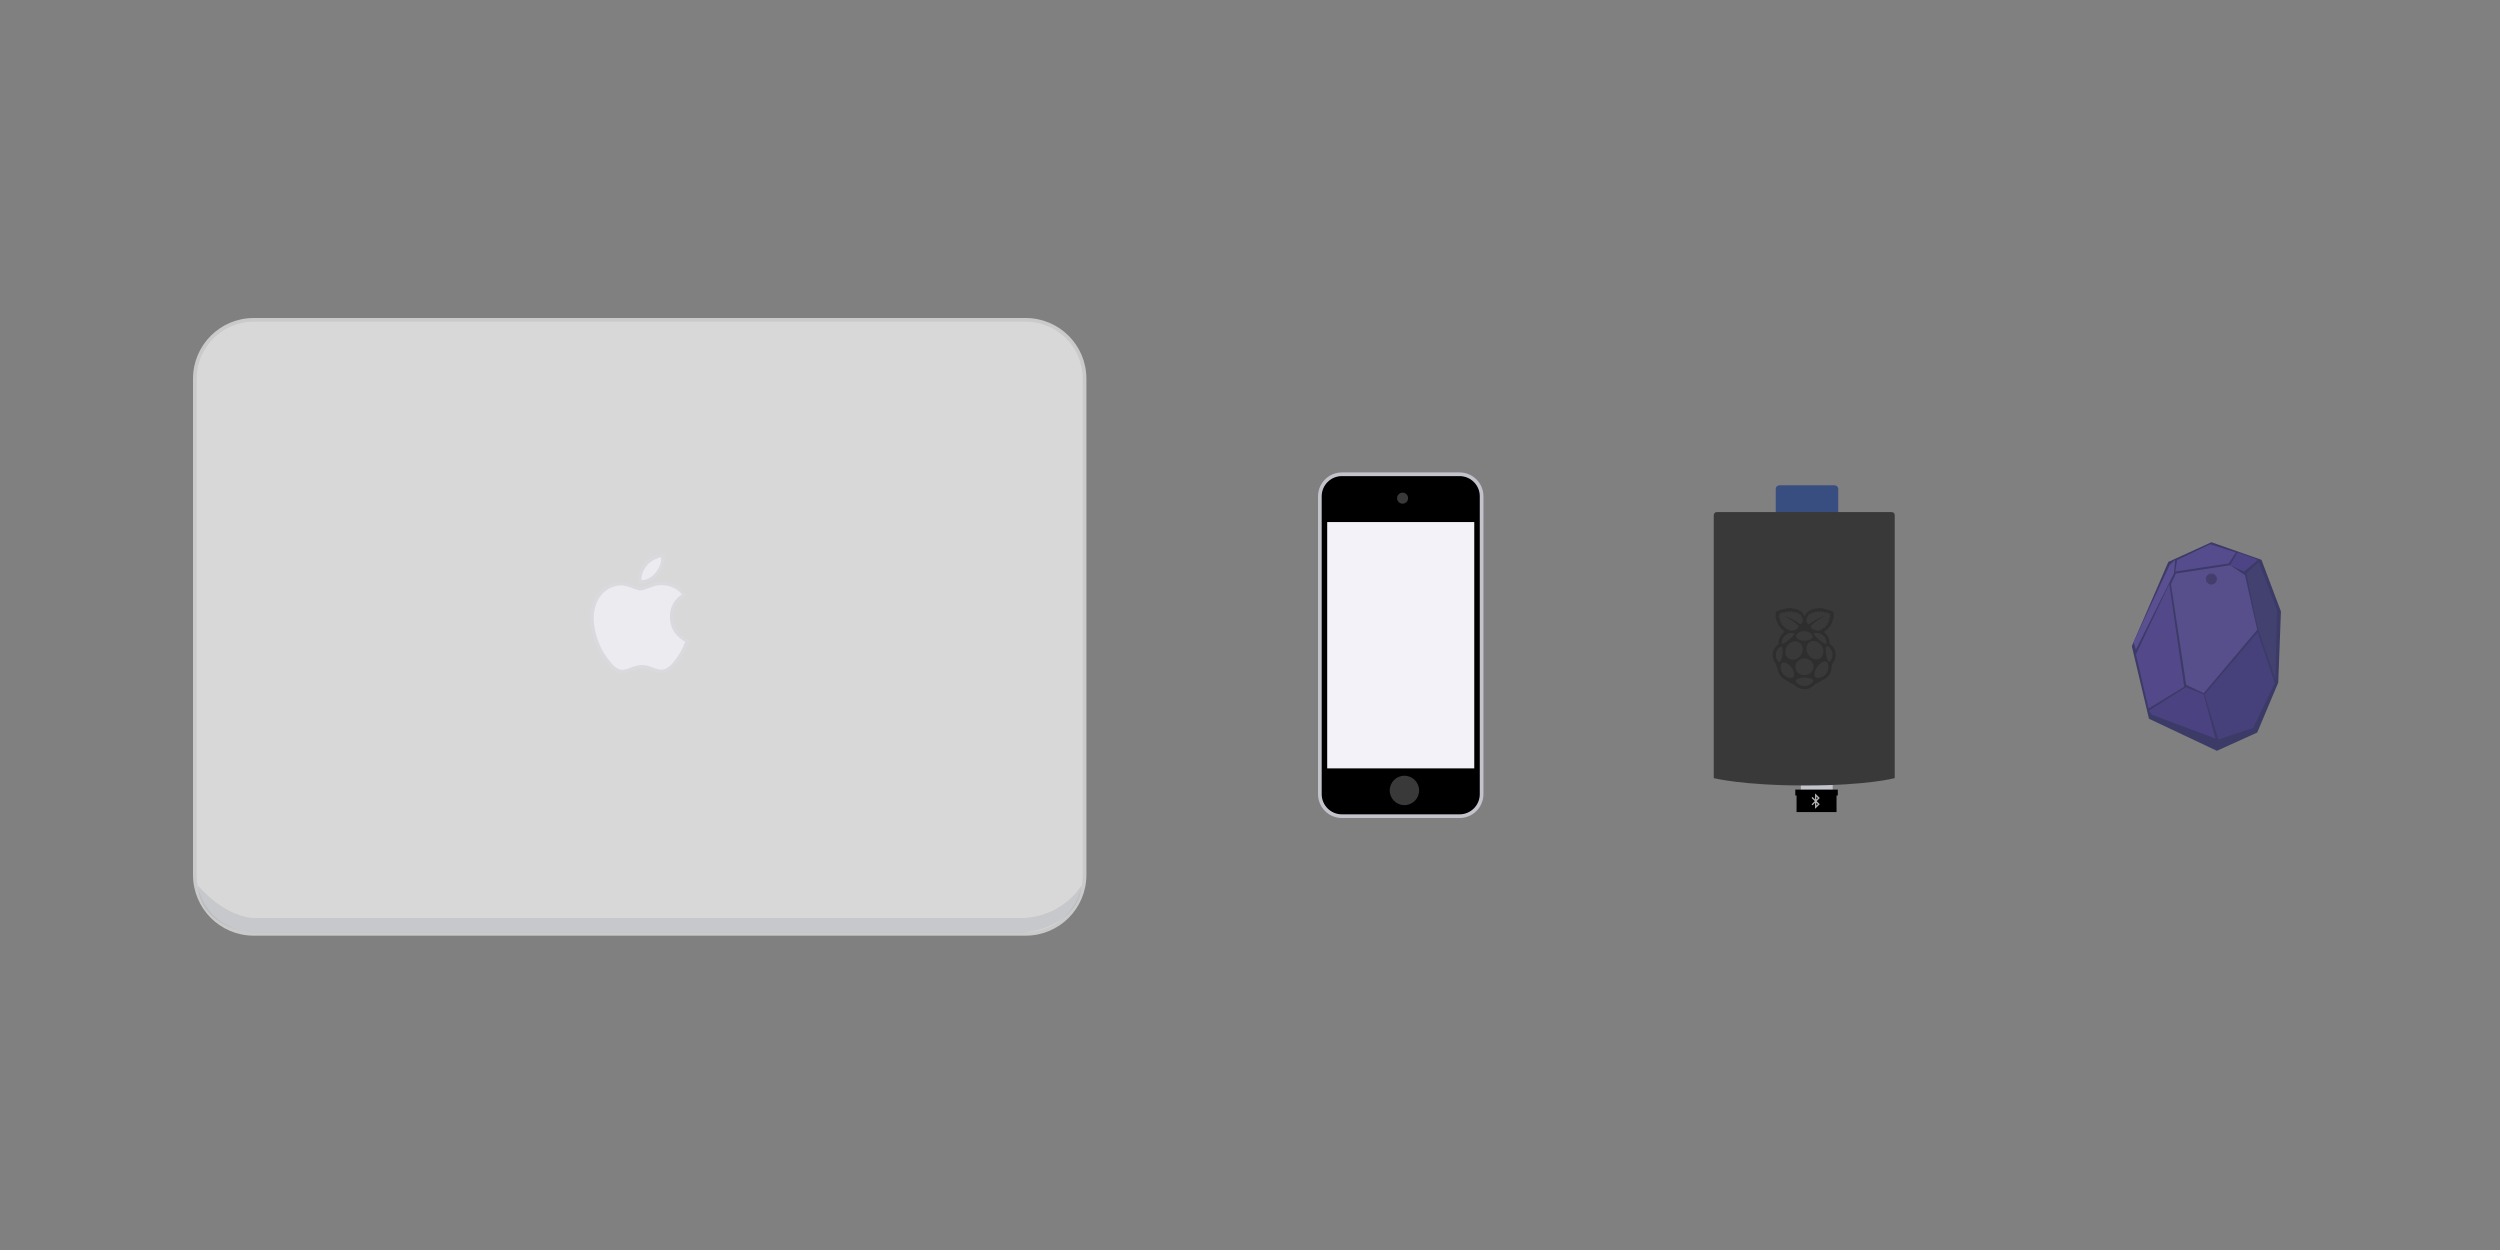 <?xml version="1.0" encoding="utf-8"?>
<!-- Generator: Adobe Illustrator 17.0.0, SVG Export Plug-In . SVG Version: 6.00 Build 0)  -->
<!DOCTYPE svg PUBLIC "-//W3C//DTD SVG 1.1//EN" "http://www.w3.org/Graphics/SVG/1.1/DTD/svg11.dtd">
<svg version="1.1" id="Layer_1" xmlns:sketch="http://www.bohemiancoding.com/sketch/ns"
	 xmlns="http://www.w3.org/2000/svg" xmlns:xlink="http://www.w3.org/1999/xlink" x="0px" y="0px" width="680px" height="340px"
	 viewBox="0 0 680 340" enable-background="new 0 0 680 340" xml:space="preserve">
<rect x="0" y="0" width="680" height="340" fill="#808080" stroke="none"/>
<g id="Page-1" sketch:type="MSPage">
	<g id="iBeacon_Emitter_Options" sketch:type="MSArtboardGroup">
		<g id="Rectangle-1-_x2B_-Imported-Layers" transform="translate(53, 87)" sketch:type="MSLayerGroup">
			<path id="Rectangle-1" sketch:type="MSShapeGroup" fill="#D8D8D8" stroke="#CACACA" d="M16,0h210c8.837,0,16,7.163,16,16v135
				c0,8.837-7.163,16-16,16H16c-8.837,0-16-7.163-16-16V16C0,7.163,7.163,0,16,0z"/>
			<g id="Imported-Layers" transform="translate(108, 64)" sketch:type="MSShapeGroup" opacity="0.708">
				<path id="Fill-1" fill="#F3F2F9" stroke="#D9D9E0" d="M8.604,31.688H7.976C7.58,31.621,7.2,31.506,6.841,31.322
					c-0.659-0.338-1.218-0.806-1.698-1.356c-0.509-0.583-0.979-1.2-1.451-1.814c-0.558-0.725-1.04-1.5-1.456-2.313
					c-0.807-1.58-1.438-3.226-1.798-4.965c-0.137-0.661-0.241-1.329-0.344-1.996c-0.05-0.322-0.064-0.65-0.095-0.975v-1.435
					c0.01-0.076,0.026-0.153,0.029-0.229c0.039-0.873,0.212-1.722,0.46-2.557c0.214-0.723,0.516-1.41,0.905-2.06
					c0.534-0.892,1.193-1.677,2.024-2.308C4.384,8.581,5.452,8.061,6.662,7.85c0.599-0.104,1.199-0.168,1.805-0.098
					c0.693,0.08,1.36,0.275,2.016,0.507c0.676,0.239,1.352,0.475,2.026,0.719c0.469,0.17,0.926,0.152,1.393-0.018
					c0.845-0.306,1.692-0.609,2.546-0.889c0.861-0.282,1.743-0.473,2.658-0.425c0.389,0.02,0.779,0.066,1.164,0.127
					c0.798,0.125,1.566,0.358,2.286,0.727c0.795,0.408,1.498,0.937,2.08,1.616c0.184,0.215,0.354,0.441,0.536,0.668
					c-0.103,0.071-0.18,0.123-0.257,0.176c-0.081,0.056-0.163,0.112-0.243,0.168c-1.191,0.842-2.1,1.901-2.582,3.291
					c-0.309,0.892-0.399,1.812-0.357,2.748c0.044,0.996,0.267,1.953,0.727,2.842c0.436,0.843,1.035,1.565,1.77,2.169
					c0.539,0.443,1.112,0.835,1.772,1.087v0.062c-0.012,0.021-0.028,0.042-0.037,0.065c-0.273,0.676-0.52,1.364-0.823,2.026
					c-0.531,1.159-1.213,2.233-1.98,3.252c-0.571,0.758-1.158,1.5-1.913,2.09c-0.712,0.556-1.506,0.904-2.429,0.89
					c-0.696-0.01-1.354-0.207-1.997-0.449c-0.659-0.248-1.309-0.516-2.004-0.66c-0.694-0.144-1.383-0.187-2.087-0.058
					c-0.63,0.115-1.242,0.28-1.836,0.514c-0.604,0.238-1.206,0.476-1.845,0.608C8.901,31.638,8.752,31.662,8.604,31.688"/>
				<path id="Fill-3" fill="#F3F2F9" stroke="#D9D9E0" d="M19.305,1.501c-0.055,0.704-0.281,1.367-0.59,2.001
					c-0.331,0.679-0.752,1.301-1.261,1.86c-0.606,0.666-1.307,1.21-2.14,1.573c-0.743,0.323-1.52,0.428-2.331,0.367
					c-0.07-0.452-0.052-0.892,0.002-1.328c0.095-0.78,0.333-1.519,0.721-2.204c0.761-1.344,1.8-2.408,3.219-3.072
					c0.621-0.29,1.253-0.553,1.94-0.652c0.086-0.011,0.172-0.03,0.258-0.046h0.22C19.332,0.5,19.344,1.003,19.305,1.501z"/>
			</g>
		</g>
		<g id="Group" transform="translate(466, 131)" sketch:type="MSLayerGroup">
			
				<g transform="translate(25, 45) rotate(-180) translate(-25, -45) translate(16, 0)" sketch:type="MSShapeGroup">
				<path id="Rectangle-3" fill="#394E80" d="M1,79.375h15c0.552,0,1,0.448,1,1V88c0,0.552-0.448,1-1,1H1c-0.552,0-1-0.448-1-1
					v-7.625C0,79.823,0.448,79.375,1,79.375z"/>
				<rect id="Rectangle-4" x="1.503" y="3.17" fill="#C3C3CC" width="8.673" height="5.435"/>
				<path id="Path" d="M11.333,4.642h0.347v1.585H0.116V4.642h0.347V0.113h10.871v4.529C11.334,4.642,11.333,4.642,11.333,4.642z"/>
			</g>
			<path id="Rectangle-7" sketch:type="MSShapeGroup" fill="#393939" d="M0.459,8.446C0.79,8.194,1.375,8.291,1.375,8.291h47
				c0,0,0.569-0.018,0.805,0.266C49.416,8.84,49.367,9.5,49.367,9.5v71.148c0,0-7.243,2.001-24.368,2.001s-24.858-2-24.858-2V9.25
				C0.141,9.25,0.128,8.698,0.459,8.446z"/>
			<g id="Imported-Layers_1_" transform="translate(16.154, 34.381)" sketch:type="MSShapeGroup">
				<path id="Fill-1_1_" opacity="0.2" fill="#010000" enable-background="new    " d="M4.699,0H4.86
					c0.112,0.029,0.228,0.049,0.333,0.1C5.3,0.151,5.403,0.191,5.518,0.132C5.527,0.128,5.539,0.13,5.55,0.128
					c0.215-0.031,0.402,0.045,0.58,0.151c0.033,0.02,0.062,0.034,0.105,0.023C6.451,0.246,6.65,0.29,6.832,0.415
					c0.105,0.072,0.2,0.154,0.29,0.243c0.026,0.026,0.051,0.039,0.091,0.038C7.417,0.693,7.59,0.764,7.741,0.9
					c0.412,0.373,0.712,0.823,0.931,1.33C8.681,2.25,8.681,2.278,8.71,2.289c0.009-0.018,0.017-0.034,0.024-0.051
					C8.954,1.721,9.259,1.265,9.68,0.89c0.145-0.129,0.313-0.196,0.507-0.193c0.045,0.001,0.074-0.015,0.105-0.045
					c0.09-0.089,0.186-0.171,0.291-0.242c0.171-0.116,0.358-0.16,0.56-0.116c0.062,0.014,0.106,0.003,0.157-0.028
					c0.223-0.135,0.459-0.194,0.715-0.1c0.016,0.006,0.029,0.009,0.045,0C12.21,0.091,12.37,0.043,12.532,0h0.145
					c0.058,0.016,0.123,0.019,0.171,0.05c0.128,0.084,0.256,0.063,0.388,0.023c0.005-0.002,0.01-0.003,0.016-0.004
					c0.236-0.051,0.461-0.037,0.659,0.117c0.044,0.034,0.085,0.046,0.139,0.042c0.23-0.018,0.445,0.022,0.623,0.183
					c0.02,0.018,0.042,0.021,0.067,0.019c0.092-0.008,0.183-0.001,0.274,0.008c0.23,0.023,0.457,0.065,0.621,0.247
					c0.055,0.062,0.107,0.078,0.186,0.071c0.478-0.042,0.861,0.397,0.76,0.866c-0.01,0.048,0.006,0.319,0.022,0.363
					c0.091,0.248,0.035,0.475-0.094,0.693c-0.015,0.026-0.042,0.048-0.032,0.087c0.076,0.278-0.012,0.513-0.192,0.723
					c-0.047,0.055-0.08,0.107-0.06,0.186c0.013,0.051,0.003,0.107-0.004,0.16c-0.029,0.21-0.151,0.364-0.299,0.502
					c-0.035,0.033-0.053,0.066-0.055,0.117c-0.009,0.2-0.09,0.368-0.237,0.504c-0.093,0.086-0.192,0.165-0.296,0.237
					c-0.035,0.024-0.055,0.05-0.064,0.094c-0.036,0.181-0.132,0.327-0.279,0.438c-0.119,0.089-0.251,0.156-0.386,0.215
					c-0.027,0.012-0.051,0.022-0.064,0.054c-0.089,0.222-0.256,0.359-0.479,0.434c-0.057,0.019-0.113,0.04-0.177,0.063
					c0.03,0.021,0.049,0.035,0.069,0.048c0.264,0.171,0.49,0.388,0.69,0.628c0.572,0.686,0.853,1.481,0.86,2.374
					c0.001,0.122,0.065,0.234,0.161,0.31c0.101,0.081,0.204,0.158,0.302,0.242c0.574,0.496,0.94,1.117,1.111,1.854
					c0.114,0.489,0.116,0.982,0.011,1.472c-0.12,0.561-0.358,1.067-0.727,1.508c-0.03,0.036-0.048,0.074-0.058,0.121
					c-0.062,0.297-0.141,0.59-0.239,0.877c-0.02,0.06-0.031,0.118-0.031,0.181c0.001,0.651-0.165,1.261-0.483,1.825
					c-0.484,0.858-1.204,1.437-2.137,1.751c-0.049,0.017-0.093,0.039-0.135,0.07c-0.53,0.395-1.101,0.719-1.714,0.967
					c-0.056,0.023-0.103,0.052-0.144,0.098c-0.11,0.125-0.227,0.244-0.355,0.352c-0.903,0.76-1.941,1.036-3.098,0.837
					c-0.812-0.14-1.496-0.533-2.058-1.136c-0.03-0.035-0.066-0.056-0.11-0.073c-0.739-0.278-1.42-0.661-2.043-1.146
					c-0.036-0.028-0.074-0.052-0.118-0.068C3.284,19.447,2.967,19.244,2.68,19c-0.697-0.595-1.133-1.345-1.297-2.25
					c-0.013-0.073-0.018-0.149-0.049-0.219c-0.193-0.444-0.341-0.903-0.446-1.376c-0.007-0.033-0.02-0.06-0.042-0.086
					C0.672,14.863,0.525,14.64,0.4,14.4c-0.378-0.724-0.481-1.492-0.326-2.285c0.175-0.891,0.646-1.603,1.374-2.15
					c0.104-0.078,0.172-0.21,0.171-0.349c-0.003-0.415,0.049-0.82,0.176-1.215c0.228-0.705,0.634-1.287,1.214-1.748
					c0.1-0.08,0.206-0.151,0.318-0.232C3.172,6.366,3.029,6.29,2.96,6.152C2.879,5.991,2.755,5.905,2.599,5.84
					C2.543,5.817,2.493,5.778,2.442,5.743c-0.111-0.076-0.219-0.17-0.248-0.299c-0.043-0.19-0.167-0.299-0.313-0.4
					C1.839,5.016,1.802,4.979,1.766,4.943c-0.125-0.12-0.207-0.264-0.217-0.437C1.543,4.412,1.506,4.348,1.44,4.287
					C1.268,4.129,1.163,3.934,1.183,3.695C1.191,3.6,1.169,3.532,1.106,3.467C1.079,3.438,1.057,3.403,1.035,3.37
					C0.919,3.199,0.876,3.012,0.921,2.81c0.012-0.054,0.002-0.095-0.025-0.141C0.742,2.412,0.704,2.146,0.858,1.875
					c0.026-0.046,0.032-0.081,0.01-0.132c-0.09-0.214-0.076-0.428,0.041-0.627C1.06,0.859,1.29,0.737,1.589,0.757
					c0.075,0.005,0.127-0.003,0.18-0.066c0.089-0.11,0.212-0.171,0.348-0.206c0.176-0.046,0.355-0.061,0.536-0.057
					C2.679,0.429,2.706,0.437,2.73,0.415C2.918,0.24,3.147,0.208,3.391,0.229C3.43,0.232,3.456,0.216,3.484,0.194
					C3.63,0.08,3.796,0.03,3.981,0.044C4.1,0.054,4.215,0.081,4.33,0.108C4.355,0.114,4.383,0.135,4.407,0.12
					C4.496,0.059,4.602,0.041,4.699,0C4.699,0,4.602,0.041,4.699,0L4.699,0L4.699,0z M11.709,0.873
					c-0.026,0.014-0.053,0.026-0.078,0.041c-0.183,0.114-0.327,0.27-0.463,0.433c-0.058,0.069-0.086,0.069-0.147,0
					c-0.022-0.024-0.034-0.053-0.045-0.084c-0.03-0.083-0.006-0.163,0.012-0.25c-0.085,0.062-0.16,0.126-0.231,0.197
					c-0.156,0.156-0.296,0.327-0.432,0.5c-0.032,0.041-0.049,0.038-0.074-0.003c-0.052-0.082-0.078-0.172-0.086-0.277
					c-0.025,0.023-0.042,0.04-0.059,0.056C9.67,1.902,9.402,2.414,9.242,2.989c-0.057,0.206-0.085,0.414-0.04,0.627
					c0.082,0.387,0.33,0.634,0.67,0.805C9.908,4.44,9.933,4.437,9.965,4.409c0.23-0.202,0.476-0.385,0.73-0.556
					c0.899-0.606,1.865-1.08,2.876-1.467c0.192-0.074,0.384-0.151,0.585-0.198c0.003,0.005,0.007,0.009,0.01,0.014
					c-0.011,0.008-0.02,0.017-0.032,0.022c-0.963,0.489-1.875,1.06-2.729,1.721c-0.366,0.283-0.717,0.584-1.025,0.932
					c-0.03,0.034-0.039,0.06-0.026,0.106c0.042,0.143,0.101,0.277,0.182,0.402c0.215,0.328,0.537,0.501,0.897,0.618
					c0.374,0.122,0.756,0.199,1.149,0.222c0.134,0.008,0.266-0.007,0.397-0.029c-0.074-0.034-0.143-0.07-0.201-0.123
					c-0.085-0.078-0.076-0.124,0.029-0.162c0.028-0.01,0.055-0.02,0.086-0.02c0.162,0.005,0.322-0.01,0.481-0.035
					c0.155-0.024,0.309-0.054,0.472-0.125c-0.107-0.022-0.195-0.044-0.263-0.108c-0.023-0.021-0.06-0.042-0.051-0.076
					c0.009-0.033,0.048-0.038,0.079-0.047c0.238-0.064,0.476-0.13,0.704-0.226c0.074-0.031,0.149-0.061,0.217-0.12
					c-0.105,0.006-0.198-0.001-0.286-0.042c-0.039-0.018-0.093-0.035-0.095-0.078c-0.002-0.044,0.057-0.048,0.092-0.064
					c0.311-0.142,0.613-0.3,0.87-0.53l0.003-0.004L15.115,4.44c-0.12,0.02-0.24,0.028-0.355-0.026
					c-0.02-0.01-0.052-0.013-0.05-0.044c0.001-0.025,0.023-0.04,0.044-0.054c0.07-0.044,0.141-0.089,0.21-0.136
					c0.189-0.129,0.367-0.269,0.532-0.447c-0.121,0.022-0.229,0.033-0.336,0.003c-0.031-0.009-0.068-0.017-0.076-0.051
					c-0.007-0.034,0.03-0.048,0.051-0.066c0.159-0.129,0.306-0.271,0.446-0.42c0.063-0.067,0.125-0.135,0.179-0.225
					c-0.131,0.039-0.25,0.071-0.374,0.036C15.351,3,15.3,3.008,15.292,2.965c-0.007-0.044,0.01-0.087,0.051-0.119
					c0.096-0.074,0.191-0.148,0.281-0.229c0.117-0.104,0.219-0.222,0.291-0.371c-0.126,0.023-0.243,0.035-0.362,0.034
					c-0.097-0.001-0.097-0.001-0.067-0.094c0.082-0.256,0.195-0.497,0.373-0.707c-0.344,0.031-0.679,0.032-1.03-0.025
					c0.093-0.1,0.175-0.187,0.271-0.266c-0.099-0.022-0.193-0.038-0.29-0.035c-0.238,0.006-0.468,0.053-0.693,0.13
					c-0.05,0.017-0.108,0.036-0.145-0.001c-0.046-0.046-0.026-0.111-0.001-0.167s0.069-0.095,0.121-0.126
					c0.018-0.011,0.036-0.022,0.07-0.044C14.05,0.96,13.959,0.961,13.87,0.982c-0.186,0.044-0.37,0.102-0.551,0.168
					c-0.089,0.032-0.121,0.005-0.116-0.087c0.003-0.045,0.024-0.082,0.047-0.118c0.045-0.07,0.116-0.111,0.184-0.166
					c-0.225,0.019-0.606,0.163-0.853,0.319c-0.083,0.052-0.132,0.031-0.15-0.066c-0.008-0.046,0.001-0.09,0.022-0.133
					c0.027-0.056,0.07-0.101,0.11-0.148c-0.094,0.024-0.18,0.061-0.262,0.108c-0.167,0.095-0.318,0.209-0.46,0.338
					c-0.065,0.059-0.086,0.05-0.128-0.024C11.656,1.073,11.657,0.974,11.709,0.873c0.004-0.002,0.007-0.006,0.011-0.009
					C11.717,0.867,11.713,0.87,11.709,0.873C11.709,0.873,11.713,0.87,11.709,0.873L11.709,0.873L11.709,0.873z M2.294,4.44
					L2.29,4.437L2.294,4.44c0.019,0.019,0.038,0.038,0.059,0.055c0.249,0.199,0.527,0.35,0.818,0.479
					c0.032,0.014,0.085,0.017,0.081,0.064C3.249,5.077,3.204,5.092,3.17,5.108C3.079,5.153,2.982,5.16,2.868,5.154
					c0.078,0.057,0.153,0.091,0.228,0.122C3.325,5.371,3.562,5.437,3.8,5.501c0.029,0.008,0.063,0.013,0.074,0.042
					C3.887,5.581,3.849,5.599,3.827,5.62C3.76,5.689,3.666,5.705,3.566,5.735C3.6,5.748,3.62,5.756,3.64,5.763
					c0.272,0.091,0.553,0.126,0.839,0.128c0.038,0,0.077-0.004,0.11,0.016s0.092,0.008,0.096,0.058s-0.031,0.09-0.07,0.121
					c-0.038,0.03-0.078,0.057-0.123,0.075C4.469,6.17,4.448,6.183,4.422,6.196c0.075,0.029,0.147,0.008,0.215,0.026
					c0.026,0.006,0.054,0.005,0.08,0.004c0.526-0.012,1.032-0.12,1.516-0.323C6.652,5.728,6.929,5.42,7.054,4.98
					C7.066,4.939,7.06,4.913,7.032,4.881C6.786,4.602,6.51,4.355,6.222,4.12C5.511,3.539,4.746,3.038,3.948,2.586
					C3.715,2.454,3.478,2.33,3.243,2.202c0.003-0.005,0.007-0.009,0.01-0.014c0.036,0.009,0.073,0.016,0.109,0.028
					c0.512,0.171,1.011,0.374,1.5,0.602C5.784,3.25,6.666,3.747,7.446,4.411c0.025,0.021,0.045,0.032,0.079,0.016
					c0.524-0.25,0.78-0.699,0.684-1.247C8.138,2.775,7.977,2.4,7.761,2.05C7.62,1.821,7.451,1.614,7.242,1.433
					c-0.005,0.1-0.031,0.186-0.079,0.265C7.138,1.739,7.118,1.76,7.078,1.704C7.019,1.621,6.952,1.543,6.886,1.466
					c-0.14-0.163-0.282-0.325-0.465-0.452C6.43,1.055,6.439,1.091,6.444,1.127c0.01,0.08-0.003,0.156-0.056,0.22
					c-0.06,0.071-0.089,0.07-0.147,0.001C6.226,1.329,6.211,1.31,6.195,1.292C6.048,1.13,5.902,0.968,5.7,0.873
					C5.695,0.871,5.69,0.87,5.685,0.868C5.69,0.87,5.694,0.872,5.699,0.874c0.054,0.103,0.05,0.204-0.007,0.307
					c-0.034,0.063-0.069,0.066-0.12,0.023C5.495,1.137,5.418,1.069,5.336,1.009C5.186,0.898,5.028,0.8,4.829,0.742
					c0.063,0.061,0.11,0.112,0.136,0.179c0.022,0.056,0.02,0.109-0.009,0.163c-0.027,0.051-0.06,0.063-0.11,0.028
					C4.753,1.047,4.653,0.996,4.55,0.95C4.368,0.868,4.179,0.809,3.963,0.775C3.994,0.797,4.01,0.807,4.025,0.818
					C4.098,0.87,4.163,0.93,4.196,1.016C4.211,1.057,4.22,1.107,4.193,1.14c-0.03,0.037-0.078,0.022-0.12,0.005
					c-0.03-0.012-0.06-0.024-0.09-0.034C3.748,1.033,3.514,0.956,3.247,0.95c0.036,0.021,0.059,0.034,0.081,0.048
					C3.389,1.037,3.431,1.09,3.452,1.161c0.013,0.045,0.013,0.091-0.017,0.122C3.406,1.312,3.359,1.303,3.32,1.292
					C3.28,1.281,3.243,1.265,3.205,1.254C2.912,1.173,2.617,1.111,2.307,1.187c0.095,0.08,0.179,0.165,0.268,0.267
					C2.226,1.51,1.891,1.508,1.548,1.479c0.183,0.216,0.295,0.466,0.38,0.73C1.946,2.264,1.935,2.281,1.877,2.28
					c-0.127,0-0.254-0.011-0.386-0.034C1.568,2.397,1.67,2.518,1.79,2.623c0.091,0.08,0.185,0.155,0.281,0.229
					c0.04,0.031,0.051,0.073,0.046,0.113C2.111,3.007,2.063,3,2.031,3.008c-0.085,0.023-0.17,0.019-0.255,0
					C1.737,2.999,1.698,2.989,1.644,2.975c0.187,0.25,0.401,0.448,0.623,0.64c0.023,0.02,0.065,0.035,0.057,0.07
					C2.317,3.722,2.275,3.73,2.241,3.739C2.136,3.766,2.03,3.754,1.928,3.738C1.976,3.79,2.022,3.846,2.075,3.894
					c0.176,0.159,0.369,0.295,0.572,0.418c0.024,0.014,0.05,0.029,0.051,0.058c0.001,0.034-0.035,0.036-0.057,0.047
					C2.528,4.468,2.411,4.46,2.294,4.44C2.294,4.44,2.411,4.46,2.294,4.44L2.294,4.44L2.294,4.44z M5.597,14.07
					c0.107,0.01,0.281-0.021,0.449-0.064c0.681-0.177,1.198-0.589,1.601-1.153c0.258-0.361,0.433-0.758,0.489-1.204
					c0.024-0.189,0.056-0.378,0.046-0.569c-0.014-0.262-0.07-0.512-0.166-0.758c-0.105-0.268-0.243-0.513-0.451-0.707
					C7.016,9.103,6.368,8.94,5.64,9.104c-0.588,0.133-1.069,0.452-1.452,0.907c-0.581,0.691-0.837,1.487-0.678,2.39
					c0.087,0.493,0.326,0.905,0.719,1.223C4.608,13.931,5.045,14.065,5.597,14.07C5.597,14.07,5.045,14.065,5.597,14.07L5.597,14.07
					L5.597,14.07z M13.824,11.89c0-0.148-0.008-0.295-0.034-0.442c-0.125-0.713-0.448-1.317-0.988-1.801
					c-0.36-0.323-0.773-0.547-1.252-0.645c-0.314-0.064-0.628-0.062-0.934,0.023C10.084,9.174,9.696,9.506,9.445,10
					c-0.246,0.486-0.269,1.001-0.199,1.526c0.059,0.449,0.257,0.852,0.505,1.218c0.242,0.355,0.543,0.669,0.933,0.875
					c0.218,0.115,0.43,0.241,0.679,0.286c0.148,0.027,0.298,0.032,0.445,0.064c0.055,0.012,0.111,0.017,0.168,0.012
					c0.239-0.023,0.468-0.08,0.692-0.171c0.429-0.175,0.724-0.487,0.925-0.89C13.756,12.598,13.825,12.251,13.824,11.89
					C13.824,11.89,13.825,12.251,13.824,11.89L13.824,11.89L13.824,11.89z M8.692,13.709c-0.149-0.012-0.296,0.008-0.441,0.034
					c-0.513,0.093-0.97,0.303-1.359,0.655c-0.236,0.214-0.392,0.483-0.534,0.76c-0.055,0.107-0.098,0.222-0.119,0.341
					c-0.071,0.406-0.082,0.805,0.065,1.205c0.133,0.361,0.337,0.667,0.618,0.919c0.373,0.334,0.816,0.528,1.312,0.604
					c0.381,0.058,0.756,0.033,1.123-0.075c0.457-0.135,0.856-0.368,1.18-0.724c0.237-0.259,0.399-0.562,0.5-0.892
					s0.099-0.673,0.034-1.013c-0.046-0.241-0.153-0.452-0.273-0.665c-0.218-0.388-0.544-0.661-0.923-0.862
					C9.512,13.803,9.109,13.71,8.692,13.709C8.692,13.709,9.109,13.71,8.692,13.709L8.692,13.709L8.692,13.709z M15.178,16.088
					c0.011-0.37-0.06-0.717-0.184-1.051c-0.095-0.256-0.269-0.44-0.552-0.504c-0.255-0.057-0.499-0.009-0.734,0.075
					c-0.441,0.158-0.78,0.47-1.107,0.79c-0.259,0.252-0.456,0.555-0.654,0.857c-0.291,0.444-0.463,0.929-0.548,1.449
					c-0.037,0.226-0.002,0.451,0.033,0.674c0.029,0.186,0.136,0.344,0.274,0.464c0.142,0.124,0.326,0.178,0.516,0.177
					c0.332,0,0.657-0.057,0.972-0.167c0.606-0.211,1.099-0.576,1.462-1.102C15.002,17.25,15.182,16.691,15.178,16.088
					C15.178,16.088,15.182,16.691,15.178,16.088L15.178,16.088L15.178,16.088z M5.851,17.953c-0.051-0.352-0.106-0.704-0.269-1.027
					c-0.029-0.057-0.069-0.109-0.095-0.168c-0.13-0.292-0.305-0.555-0.518-0.792c-0.068-0.076-0.146-0.144-0.21-0.223
					c-0.192-0.237-0.426-0.424-0.682-0.584c-0.166-0.104-0.338-0.194-0.527-0.256c-0.217-0.071-0.437-0.075-0.659-0.067
					c-0.016,0.001-0.032,0.006-0.047,0.011c-0.326,0.091-0.52,0.309-0.596,0.633c-0.106,0.456-0.085,0.912,0.033,1.363
					c0.105,0.403,0.289,0.768,0.551,1.092c0.339,0.419,0.761,0.723,1.266,0.912c0.294,0.11,0.596,0.178,0.911,0.177
					c0.156,0,0.315-0.026,0.436-0.12c0.189-0.149,0.346-0.333,0.374-0.588C5.832,18.196,5.855,18.076,5.851,17.953
					C5.851,17.953,5.855,18.076,5.851,17.953L5.851,17.953L5.851,17.953z M8.774,8.876c0.331,0.019,0.59-0.062,0.855-0.102
					c0.199-0.03,0.375-0.123,0.555-0.208c0.205-0.097,0.381-0.22,0.523-0.403c0.203-0.263,0.212-0.528,0.036-0.821
					c-0.095-0.158-0.229-0.284-0.369-0.402C9.748,6.413,9.03,6.192,8.218,6.298C7.603,6.378,7.079,6.65,6.639,7.084
					C6.477,7.243,6.372,7.431,6.377,7.668C6.381,7.893,6.5,8.066,6.643,8.22c0.149,0.161,0.346,0.26,0.543,0.354
					C7.709,8.82,8.263,8.894,8.774,8.876C8.774,8.876,8.263,8.894,8.774,8.876L8.774,8.876L8.774,8.876z M8.705,21.212
					c0.387-0.01,0.728-0.082,1.051-0.222c0.497-0.217,0.904-0.545,1.223-0.984c0.09-0.123,0.115-0.26,0.056-0.395
					c-0.046-0.104-0.136-0.19-0.233-0.251c-0.257-0.161-0.545-0.252-0.839-0.317c-0.225-0.049-0.457-0.064-0.685-0.096
					c-0.362-0.051-0.721-0.024-1.078,0.006c-0.422,0.036-0.839,0.11-1.236,0.278C6.753,19.32,6.561,19.434,6.4,19.595
					c-0.08,0.08-0.124,0.186-0.106,0.308c0.016,0.109,0.077,0.194,0.146,0.273C7.037,20.867,7.791,21.215,8.705,21.212
					C8.705,21.212,7.791,21.215,8.705,21.212L8.705,21.212L8.705,21.212z M2.731,11.773c0.004-0.167-0.012-0.416-0.051-0.663
					c-0.025-0.157-0.057-0.311-0.147-0.447c-0.137-0.205-0.229-0.227-0.437-0.096c-0.125,0.079-0.245,0.167-0.353,0.268
					c-0.664,0.622-0.959,1.383-0.854,2.291c0.066,0.571,0.309,1.062,0.697,1.483c0.121,0.131,0.288,0.128,0.404-0.012
					c0.106-0.127,0.198-0.265,0.277-0.412c0.072-0.134,0.097-0.283,0.154-0.422c0.097-0.234,0.135-0.484,0.187-0.731
					C2.689,12.643,2.734,12.253,2.731,11.773C2.731,11.773,2.734,12.253,2.731,11.773L2.731,11.773L2.731,11.773z M14.44,11.561
					c-0.023,0.237,0.017,0.493,0.05,0.748c0.073,0.565,0.177,1.123,0.38,1.658c0.077,0.202,0.177,0.396,0.323,0.552
					c0.148,0.158,0.215,0.194,0.387,0.003c0.054-0.06,0.106-0.122,0.156-0.185c0.381-0.477,0.568-1.025,0.57-1.633
					c0.002-0.523-0.148-1.006-0.439-1.442c-0.243-0.365-0.561-0.649-0.945-0.859c-0.128-0.07-0.248-0.046-0.303,0.066
					c-0.033,0.067-0.065,0.135-0.084,0.209C14.463,10.96,14.421,11.246,14.44,11.561C14.44,11.561,14.421,11.246,14.44,11.561
					L14.44,11.561L14.44,11.561z M11.776,6.748c-0.123-0.003-0.349,0.029-0.572,0.081c-0.063,0.015-0.086,0.044-0.075,0.107
					c0.021,0.114,0.074,0.213,0.145,0.301c0.296,0.367,0.634,0.694,0.968,1.025c0.335,0.333,0.728,0.595,1.087,0.897
					c0.153,0.129,0.337,0.212,0.495,0.331c0.178,0.134,0.384,0.213,0.582,0.307c0.159,0.076,0.231,0.023,0.237-0.151
					c0.007-0.213-0.007-0.424-0.046-0.633c-0.119-0.646-0.427-1.185-0.924-1.609C13.16,6.967,12.56,6.749,11.776,6.748
					C11.776,6.748,12.56,6.749,11.776,6.748L11.776,6.748L11.776,6.748z M2.475,9.541c0.001,0.015,0.004,0.05,0.007,0.085
					c0.01,0.12,0.079,0.168,0.197,0.134c0.023-0.007,0.045-0.018,0.068-0.025c0.319-0.102,0.589-0.297,0.866-0.473
					c0.32-0.203,0.606-0.456,0.903-0.691C4.822,8.329,5.102,8.056,5.38,7.783c0.238-0.234,0.468-0.482,0.598-0.8
					c0.036-0.088,0.015-0.138-0.079-0.161C5.493,6.724,5.084,6.714,4.676,6.801C3.361,7.079,2.486,8.213,2.475,9.541L2.475,9.541z"
					/>
				<path id="Fill-17" fill="#D5264F" d="M11.709,0.873c0.004-0.003,0.008-0.006,0.012-0.009c-0.004,0.003-0.007,0.007-0.011,0.01
					L11.709,0.873"/>
				<path id="Fill-18" fill="#D5264F" d="M5.699,0.874C5.694,0.872,5.69,0.87,5.685,0.868C5.69,0.87,5.695,0.871,5.699,0.874
					L5.699,0.874"/>
				<path id="Fill-19" fill="#D5264F" d="M15.115,4.44l0.004-0.004C15.119,4.436,15.116,4.441,15.115,4.44L15.115,4.44"/>
				<path id="Fill-20" fill="#D5264F" d="M2.293,4.441L2.29,4.437C2.29,4.437,2.294,4.44,2.293,4.441L2.293,4.441"/>
				<path id="Fill-22" fill="#010000" d="M3.243,2.202C3.232,2.198,3.21,2.203,3.22,2.183c0.007-0.014,0.023-0.005,0.033,0.005
					C3.249,2.192,3.246,2.197,3.243,2.202"/>
				<path id="Fill-23" fill="#010000" d="M14.156,2.188c0.01-0.01,0.026-0.018,0.033-0.004c0.009,0.02-0.012,0.015-0.023,0.019
					L14.156,2.188"/>
			</g>
			<path id="Imported-Layers_2_" sketch:type="MSShapeGroup" opacity="0.705" fill="#FFFFFF" enable-background="new    " d="
				M27.703,84.805c0.42,0.416,0.84,0.832,1.265,1.253c-0.274,0.282-0.546,0.561-0.823,0.845c0.274,0.281,0.546,0.561,0.824,0.847
				c-0.43,0.42-0.858,0.838-1.278,1.248V87.35c-0.004-0.002-0.008-0.003-0.012-0.005c-0.224,0.231-0.448,0.461-0.675,0.696
				c-0.087-0.091-0.171-0.179-0.252-0.263c0.289-0.289,0.577-0.576,0.866-0.865c-0.298-0.298-0.585-0.585-0.877-0.876
				c0.089-0.093,0.174-0.182,0.262-0.274c0.227,0.234,0.451,0.464,0.686,0.707v-1.66C27.695,84.808,27.699,84.806,27.703,84.805
				C27.703,84.805,27.699,84.806,27.703,84.805L27.703,84.805L27.703,84.805z M28.046,87.342v0.795
				c0.141-0.133,0.275-0.261,0.407-0.385C28.316,87.613,28.184,87.48,28.046,87.342C28.046,87.342,28.184,87.48,28.046,87.342
				L28.046,87.342L28.046,87.342z M28.047,85.677v0.792c0.14-0.133,0.275-0.261,0.406-0.385
				C28.315,85.945,28.182,85.812,28.047,85.677L28.047,85.677z"/>
		</g>
		<g id="Group_1_" transform="translate(359, 129)" sketch:type="MSLayerGroup">
			<path id="Rectangle-9" sketch:type="MSShapeGroup" stroke="#C3C3CC" d="M6,0h32c3.314,0,6,2.686,6,6v81c0,3.314-2.686,6-6,6H6
				c-3.314,0-6-2.686-6-6V6C0,2.686,2.686,0,6,0z"/>
			<rect id="Rectangle-10" x="2" y="13" sketch:type="MSShapeGroup" fill="#F3F2F9" width="40" height="67">
			</rect>
			<circle id="Oval-2" sketch:type="MSShapeGroup" fill="#393939" cx="23" cy="86" r="4">
			</circle>
			<circle id="Oval-2_1_" sketch:type="MSShapeGroup" fill="#393939" cx="22.5" cy="6.5" r="1.5">
			</circle>
		</g>
		<g id="Group_2_" transform="translate(579, 147)" sketch:type="MSLayerGroup">
			<polygon id="Rectangle-8" sketch:type="MSShapeGroup" fill="#3C3A66" points="10.779,5.838 22.5,0.483 36.126,5.271 
				41.416,19.314 40.677,38.681 34.965,52.247 23.988,57.217 5.518,48.498 0.854,28.768 			">
			</polygon>
			<path id="Path-33" sketch:type="MSShapeGroup" fill="#554C8E" d="M13.172,5.315l-0.504,3.139l14.533-2.189l1.963-3.003
				l-6.987-2.224L13.172,5.315z"/>
			<path id="Path-34" sketch:type="MSShapeGroup" fill="#4D4486" d="M27.591,6.729l3.807,1.725l3.78-3.184l-5.574-2.009
				L27.591,6.729z"/>
			<path id="Path-35" sketch:type="MSShapeGroup" fill="#42416F" d="M35.362,5.859L32.02,9l3.009,14.504l4.9,14.361l0.392-19.087
				L35.362,5.859z"/>
			<path id="Path-36" sketch:type="MSShapeGroup" fill="#594F91" d="M12.668,5.271l-0.36,3.703L1.946,29.703l-0.629-2.039
				L11.172,6.62L12.668,5.271z"/>
			<path id="Path-37" sketch:type="MSShapeGroup" fill="#4B4281" d="M5.518,46.27l10.039-6.339l4.835,1.932l3.227,12.045
				L6.273,47.401L5.518,46.27z"/>
			<path id="Path-38" sketch:type="MSShapeGroup" fill="none" d="M5.906,47.511l18.498,6.411l9.698-2.936l5.834-12.815v9.341
				l-15.891,9.341L6.507,50.23L5.906,47.511z"/>
			<path id="Path-39" sketch:type="MSShapeGroup" fill="#53498A" d="M11.046,11.842l4.044,27.951l-9.686,5.899L1.985,30.991
				L11.046,11.842z"/>
			<path id="Path-40" sketch:type="MSShapeGroup" fill="#46407B" d="M35.089,24.93L20.627,41.929l3.755,12.231l9.485-3.148
				l5.878-12.218L35.089,24.93z"/>
			<path id="Path-41" sketch:type="MSShapeGroup" fill="#574E8C" d="M11.5,11.895l4.135,27.371l4.777,2.271l14.552-17.224
				L31.633,9.445l-4.041-2.716L12.833,9L11.5,11.895z"/>
			<circle id="Oval-1" sketch:type="MSShapeGroup" fill="#443E6D" cx="22.5" cy="10.5" r="1.5">
			</circle>
		</g>
		<g id="Rectangle-1-_x2B_-Imported-Layers_1_" transform="translate(53, 87)" sketch:type="MSLayerGroup">
		</g>
	</g>
</g>
<g id="Rectangle-1-_x2B_-Imported-Layers_3_" transform="translate(53, 87)" sketch:type="MSLayerGroup" opacity="0.2">
	<path id="Rectangle-1_1_" sketch:type="MSShapeGroup" fill="#828797" d="M241.107,153.9c0,7.015-8.081,12.701-16.816,12.701H16.708
		c-8.735,0-15.816-5.686-15.816-12.701c0,0,7.162,8.813,15.816,8.813s195.787,0,207.583,0S241.107,153.9,241.107,153.9z"/>
</g>
</svg>
